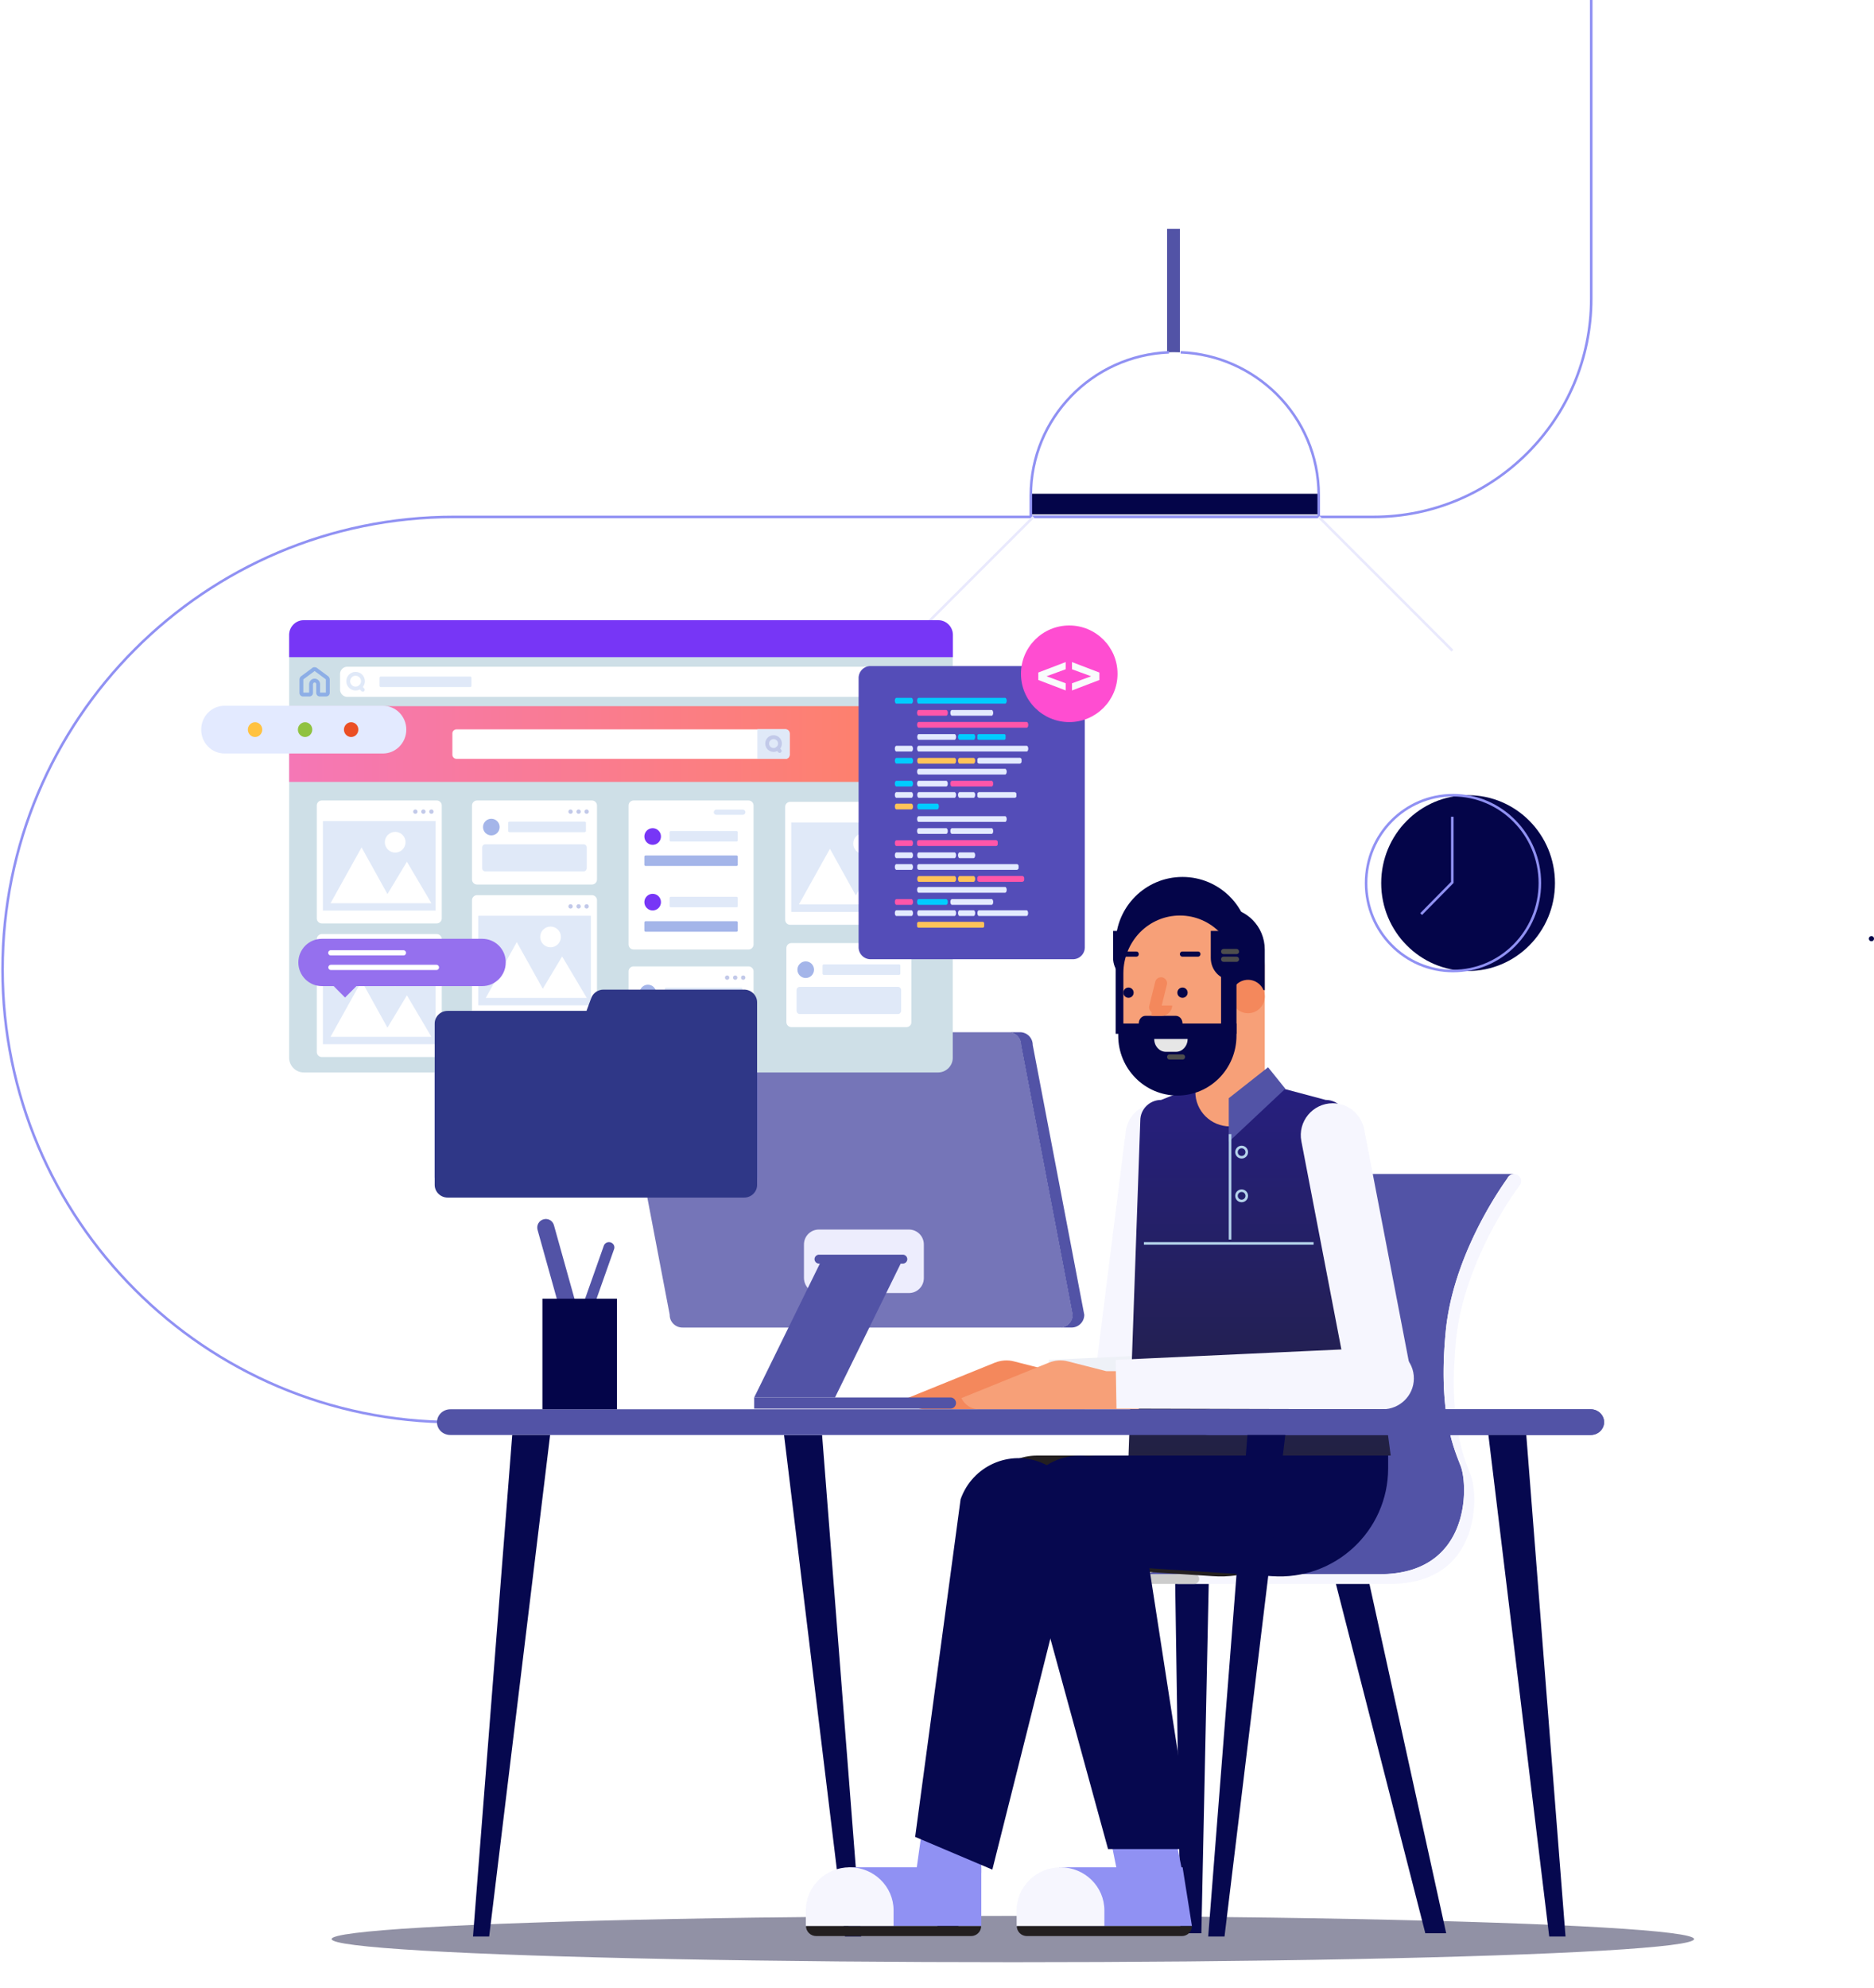 <svg xmlns="http://www.w3.org/2000/svg" xmlns:xlink="http://www.w3.org/1999/xlink" width="729" height="773"><style><![CDATA[.B{fill:#E0E9F8}.C{fill:#fff}.D{fill:#040549}.E{fill:#E3EAFF}.F{fill:#C2C9E9}.G{fill:#F6F6FE}.H{fill:#0cf}.I{fill:#06084F}.J{fill:#5253A6}.K{fill:#A4B5E9}.L{fill:#FF56A9}.M{fill:#9091F3}.N{fill:#FFC359}.O{stroke:#9091F3}.P{fill:#F4885C}.Q{fill:#F7A078}.R{fill:#7736F6}.S{stroke-linejoin:round}.T{stroke-width:1.5}.U{stroke-linecap:round}]]></style><defs><filter x="-2.3%" y="-66.7%" width="104.5%" height="233.3%" id="A"><feGaussianBlur stdDeviation="4" in="SourceGraphic"/></filter><linearGradient x1="49.972%" y1="99.997%" x2="49.972%" y2="0.009%" id="B"><stop stop-color="#222143" offset=".048%"/><stop stop-color="#261F7F" offset="100%"/></linearGradient><linearGradient x1="-0.005%" y1="50.053%" x2="99.996%" y2="50.053%" id="C"><stop stop-color="#F577B6" offset="0%"/><stop stop-color="#FF8262" offset="100%"/></linearGradient><path id="D" d="M312.535 748.962h34.072v-6.135c0-9.23-7.65-16.728-17.063-16.728s-17.063 7.5-17.063 16.728v6.135h.053z"/><path id="E" d="M168.89 411.024H124.19c-1.112 0-1.96-.902-1.96-1.963v-43.886c0-1.114.9-1.963 1.96-1.963h44.703c1.112 0 1.96.902 1.96 1.963v43.886c0 1.06-.9 1.963-1.96 1.963z"/><path id="F" d="M160.575 366.714c.477 0 .847.37.847.85s-.37.85-.847.85-.847-.37-.847-.85.37-.85.847-.85z"/><path id="G" d="M345.9 315.24c.477 0 .847.37.847.85s-.37.85-.847.85-.847-.37-.847-.85c0-.425.37-.85.847-.85z"/><path id="H" d="M226.464 323.57h-29.3c-.265 0-.477-.212-.477-.478v-3.13c0-.265.212-.478.477-.478h29.3c.265 0 .477.212.477.478v3.13c0 .265-.212.478-.477.478z"/><path id="I" d="M285.52 327.232h-25.582c-.265 0-.477-.212-.477-.478v-3.13c0-.265.212-.478.477-.478h25.582c.265 0 .477.212.477.478v3.13c0 .265-.212.478-.477.478z"/><path id="J" d="M285.52 336.73h-35.38c-.265 0-.477-.212-.477-.478v-3.13c0-.265.212-.478.477-.478h35.38c.265 0 .477.212.477.478v3.13c0 .265-.212.478-.477.478z"/><path id="K" d="M353.58 273.594h-5.9c-.318 0-.584-.53-.584-1.112 0-.635.265-1.112.584-1.112h5.9c.318 0 .584.53.584 1.112s-.265 1.112-.584 1.112z"/><path id="L" d="M390.033 273.594H356.34c-.318 0-.584-.53-.584-1.112 0-.635.265-1.112.584-1.112h33.694c.318 0 .584.53.584 1.112s-.265 1.112-.584 1.112z"/><path id="M" d="M353.58 305.835h-5.9c-.318 0-.584-.53-.584-1.112 0-.635.265-1.112.584-1.112h5.9c.318 0 .584.53.584 1.112 0 .635-.265 1.112-.584 1.112z"/><path id="N" d="M367.1 305.835h-10.77c-.318 0-.584-.53-.584-1.112 0-.635.265-1.112.584-1.112h10.77c.318 0 .584.53.584 1.112 0 .635-.265 1.112-.584 1.112z"/><path id="O" d="M384.78 305.835h-15.494c-.318 0-.584-.53-.584-1.112 0-.635.265-1.112.584-1.112h15.494c.318 0 .584.53.584 1.112 0 .635-.265 1.112-.584 1.112z"/><path id="P" d="M370.347 287.676h-13.955c-.318 0-.584-.53-.584-1.112 0-.635.265-1.112.584-1.112h13.955c.318 0 .584.53.584 1.112-.053.635-.265 1.112-.584 1.112z"/><path id="Q" d="M377.776 287.676h-5.518c-.318 0-.584-.53-.584-1.112 0-.635.265-1.112.584-1.112h5.518c.318 0 .584.53.584 1.112-.053.635-.265 1.112-.584 1.112z"/><path id="R" d="M370.347 310.23h-13.955c-.318 0-.584-.53-.584-1.112 0-.635.265-1.112.584-1.112h13.955c.318 0 .584.53.584 1.112-.053.582-.265 1.112-.584 1.112z"/><path id="S" d="M377.776 310.23h-5.518c-.318 0-.584-.53-.584-1.112 0-.635.265-1.112.584-1.112h5.518c.318 0 .584.53.584 1.112-.053.582-.265 1.112-.584 1.112z"/><path id="T" d="M101.017 283.717c0 1.574-1.272 2.877-2.8 2.877s-2.8-1.303-2.8-2.877 1.272-2.877 2.8-2.877 2.8 1.25 2.8 2.877z"/></defs><g transform="translate(1)" fill="none"><ellipse fill="#16153F" fill-rule="nonzero" opacity=".684" filter="url(#A)" cx="393" cy="754" rx="265" ry="9"/><path d="M175.665 553C78.684 553 0 474.223 0 377s78.63-176 175.665-176h357.622c46.798 0 84.713-37.985 84.713-84.87V0" class="O"/><path d="M561.572 751.736h-8.113l-34.783-135.843h13.044zm-95.23 0h-8.113l-2.068-135.843h13.044zm-103.29 0h8.06l34.836-135.843h-13.097z" class="I"/><path d="M587.925 456.53c-1.113 0-2.12.687-2.545 1.64-.053.053-.106.16-.16.264-4.03 5.656-21.05 30.87-23.807 59.147-3.128 32.084 3.287 45.88 5.833 52.593 2.916 7.664 3.87 41.97-31.496 41.97h-78.474c-1.007.053-1.75.9-1.75 1.85s.742 1.797 1.75 1.85h-17.7l-1.113-2.167s2.704-.37 6.575-1.586c5.992-1.903 14.687-5.92 20.36-13.9 2.44-3.49 4.348-7.717 5.143-12.844 1.06-6.554.37-14.536-3.022-24.314-13.15-38.057 3.393-83.673 9.862-99.107a8.92 8.92 0 0 1 8.219-5.444h102.335v.053z" class="J"/><path d="M455.473 614.043c0 1.004.742 1.797 1.75 1.85h82.504c35.367 0 34.36-34.304 31.496-41.97-2.545-6.713-8.96-20.51-5.833-52.593s24.71-60.3 24.71-60.3c.37-.476.636-1.057.636-1.744a2.77 2.77 0 0 0-2.757-2.749c-1.113 0-2.12.687-2.545 1.64-3.712 5.074-21.21 30.7-24.02 59.36-3.128 32.084 3.287 45.88 5.833 52.593 2.916 7.664 3.87 41.97-31.496 41.97h-78.474c-1.007.16-1.803.95-1.803 1.956z" class="G"/><path d="M372.968 615.893h90.617c1.06 0 1.91-.846 1.91-1.903s-.848-1.903-1.91-1.903h-90.617c-1.06 0-1.91.846-1.91 1.903.053 1.057.9 1.903 1.91 1.903z" fill="#ccc"/><path d="M458 89v48l-2.5-.053-2.5.053V89h5z" class="J"/><path d="M456 221c11.047 0 20-8.953 20-20h-40c0 11.047 8.953 20 20 20z" class="C"/><path d="M400 192h112v8H400z" class="D"/><path d="M458.274 137c14.542.578 27.656 6.68 37.333 16.25C505.76 163.347 512 177.23 512 192.638V201H400v-8.362c0-29.975 23.85-54.43 53.726-55.638" class="O"/><path d="M334 753h-6.294L304 558h14.8z" class="I"/><path d="M329.063 726.1h51.67v22.863h-51.67z" class="M"/><use xlink:href="#D" class="G"/><path d="M355.326 728.3h25.407v-18.25h-22.84z" class="M"/><path d="M316.547 752.843h60.174c2.193 0 3.958-1.73 3.958-3.88h-68.144c0 2.15 1.82 3.88 4.012 3.88zM381 587.246c0 11.18 8.7 20.45 19.862 21.14l69.943 4.504c24.43 1.748 45.195-17.537 45.195-41.962V566H402.243c-11.737.053-21.243 9.537-21.243 21.246z" fill="#231F20"/><path d="M355 714.275L385.028 727l31.505-125.394c6.07-12.354.528-27.36-12.085-32.714-12.665-5.355-27.178 1.06-31.77 14.103L355 714.275z" class="I"/><path d="M411.063 748.962h51.616l-3.637-22.863h-47.98z" class="M"/><use xlink:href="#D" x="82" class="G"/><path d="M433.688 728.3h25.353l-3.69-18.25h-25.353z" class="M"/><path d="M398.493 752.843h60.228c2.193 0 3.958-1.73 3.958-3.88h-68.144c0 2.15 1.765 3.88 3.958 3.88z" fill="#231F20"/><path d="M433.708 547.4c-5.757-1.79-9.362-7.376-8.61-13.223l11.837-94.355c.968-7.692 8.824-12.59 16.356-10.22 5.757 1.79 9.362 7.376 8.61 13.223l-11.837 94.355c-.915 7.692-8.824 12.59-16.356 10.22z" class="G"/><path d="M523 536.114c-.053 6.574-5.476 11.886-12.174 11.886l-103.507-.263-.32-18.934 103.294-4.786c6.964-.368 12.76 5.207 12.706 12.097z" fill="#EEF1F7"/><path d="M358.746 548H421v-14.817h-12.642l-14.926-3.812c-2.443-.644-5.046-.43-7.383.483L352 543.652c1.222 2.63 3.824 4.348 6.746 4.348z" class="P"/><path d="M438 566h102l-17.195-130.256c0-4.44-3.62-8.035-8.092-8.035L493.26 422h-28.162l-14.427 5.71c-4.472 0-8.092 3.595-8.092 8.035L438 566z" fill="url(#B)"/><g stroke="#B5D3EB"><circle cx="482" cy="448" r="2"/><circle cx="482" cy="465" r="2"/></g><path d="M477.473 438c7.456 0 13.527-5.96 13.527-13.396v-49.207c0-7.384-6.07-13.396-13.527-13.396H464v62.604c0 7.384 6.018 13.396 13.473 13.396z" class="Q"/><g class="D"><path d="M433 375h6v27h-6z"/><path d="M441 381h-1.044c-4.376 0-7.956-3.78-7.956-8.515V362h9v19z"/><circle cx="459" cy="367" r="26"/></g><path d="M436 378.462v21.13c0 12.378 9.848 22.41 22 22.41s22-10.03 22-22.41v-21.13c0-12.378-9.848-22.462-22-22.462-6.076 0-11.576 2.508-15.557 6.563-3.93 4.055-6.443 9.71-6.443 15.9z" class="Q"/><path d="M475 353v32h16v-15.76c0-8.975-7.158-16.24-16-16.24z" class="D"/><circle cx="484.5" cy="387.5" r="6.5" class="P"/><g class="I"><path d="M404 587.246c0 11.18 8.7 20.45 19.862 21.14l69.943 4.504c24.43 1.748 45.195-17.537 45.195-41.962V566H425.243c-11.737.053-21.243 9.537-21.243 21.246z"/><path d="M430.034 719H463l-19.737-127.64c.8-13.765-10.19-25.36-24.11-25.36-13.87 0-24.91 11.594-24.11 25.36L430.034 719z"/></g><path d="M535.555 548c-5.948 0-11.1-4.25-12.215-10.094l-18.1-94.137c-1.487-7.65 4.408-14.77 12.215-14.77 5.948 0 11.1 4.25 12.215 10.094l18.1 94.138c1.487 7.65-4.408 14.77-12.215 14.77z" class="G"/><path d="M379.746 548H442v-14.817h-12.642l-14.926-3.812c-2.443-.644-5.046-.43-7.383.483L373 543.652c1.222 2.63 3.878 4.348 6.746 4.348z" class="Q"/><path d="M549 536.114c-.053 6.574-5.476 11.886-12.174 11.886l-103.506-.263-.32-18.934 103.293-4.786c6.964-.368 12.812 5.207 12.706 12.097z" class="G"/><g class="D"><path d="M457.026 426c-12.7 0-23.026-10.38-23.026-23.262V398h46v4.738C480 415.62 469.725 426 457.026 426z"/><path d="M459 402h-17v-4.034c0-1.66 1.158-2.966 2.632-2.966h11.737c1.474 0 2.632 1.305 2.632 2.966V402z"/></g><path d="M456.47 409h-3.943c-2.504 0-4.53-2.235-4.53-5h13c0 2.765-2.025 5-4.53 5z" fill="#E6E6E6"/><g class="D"><path d="M474 375h6v27h-6z"/><path d="M479 381h-1.044c-4.376 0-7.956-3.78-7.956-8.515V362h9v19z"/></g><g class="P"><path d="M448.334 394c-1.484 0-2.597-1.405-2.28-2.8l2.332-9.42a2.32 2.32 0 0 1 2.279-1.77c1.484 0 2.597 1.405 2.28 2.8l-2.332 9.42a2.32 2.32 0 0 1-2.279 1.77z"/><path d="M450.864 395H447v-4h8c-.054 2.21-1.905 4-4.136 4z"/></g><g class="D"><circle cx="459" cy="386" r="2"/><circle cx="438" cy="386" r="2"/><path d="M465.1 372h-6.222c-.494 0-.9-.444-.9-1s.395-1 .9-1h6.222c.494 0 .9.444.9 1-.05.6-.444 1-.9 1zm-24 0h-6.222c-.494 0-.9-.444-.9-1s.395-1 .9-1h6.222c.494 0 .9.444.9 1 0 .6-.395 1-.9 1z"/></g><path d="M480.062 371h-5.13c-.525 0-.933-.437-.933-1s.408-1 .933-1h5.13c.525 0 .933.438.933 1 .058.563-.408 1-.933 1zm0 3h-5.13c-.525 0-.933-.437-.933-1s.408-1 .933-1h5.13c.525 0 .933.438.933 1 .058.5-.408 1-.933 1zm-20.995 38h-5.133c-.525 0-.933-.437-.933-1s.408-1 .933-1h5.133c.525 0 .933.438.933 1s-.408 1-.933 1z" fill="#4D4D4D"/><path d="M477 444l22-20.648-6.715-8.352L477 427.036z" class="J"/><path d="M477.5 441v41m-33.5 1.5h66" stroke="#B5D3EB"/><g class="J"><path d="M174.186 558h443.63c2.857 0 5.185-2.245 5.185-5s-2.328-5-5.185-5h-443.63c-2.857 0-5.185 2.245-5.185 5-.053 2.755 2.275 5 5.185 5z"/><path d="M464 553c0-2.755 2.328-5 5.185-5h148.63c2.857 0 5.185 2.245 5.185 5s-2.328 5-5.185 5H469.238c-2.9 0-5.238-2.245-5.238-5z"/></g><path d="M183 753h6.294L213 558h-14.738zm286 0h6.346L499 558h-14.738zm139 0h-6.346L578 558h14.738z" class="I"/><path d="M264.48 516.22h146.866a4.96 4.96 0 0 0 4.959-4.971L396.26 406.34a4.96 4.96 0 0 0-4.959-4.971H244.434a4.96 4.96 0 0 0-4.959 4.971l20.046 104.91c-.053 2.75 2.216 4.97 4.96 4.97z" fill="#7575B8"/><path d="M317.55 502.8h35.028c3.218 0 5.803-2.59 5.803-5.817v-13.06c0-3.226-2.585-5.817-5.803-5.817H317.55c-3.218 0-5.803 2.59-5.803 5.817v13.06c.053 3.226 2.638 5.817 5.803 5.817z" fill="#EDEDFD"/><g class="J"><path d="M292.387 543.4h31.44l25.744-52.455h-31.44z"/><path d="M292.387 547.736h76.334a2.14 2.14 0 1 0 0-4.336h-76.334v4.336zm57.765-56.368h-32.55a1.76 1.76 0 0 1-1.741-1.745 1.76 1.76 0 0 1 1.741-1.745h32.602a1.76 1.76 0 0 1 1.741 1.745c0 .952-.8 1.745-1.794 1.745zm50.59-85.028a4.96 4.96 0 0 0-4.959-4.971h-4.537a4.96 4.96 0 0 1 4.959 4.971l20.046 104.9a4.96 4.96 0 0 1-4.959 4.971h4.537a4.96 4.96 0 0 0 4.959-4.971l-20.046-104.9zM223.993 525L220 523.673l13.892-39.286c.383-1.062 1.586-1.646 2.68-1.274s1.695 1.54 1.313 2.6L223.993 525z"/><path d="M227 521.196L220.625 523l-12.5-44.725c-.523-1.804.523-3.66 2.3-4.138 1.777-.53 3.606.53 4.076 2.334l12.5 44.725z"/></g><path d="M210 505h29v43h-29z" class="D"/><path d="M401 201l-52 52m163-52l52 52" stroke="#E9E9FD"/><path d="M230.808 370.852v-1.698c0-2.706-2.278-4.935-5.032-4.935h-52.647c-2.807 0-5.032 2.23-5.032 4.935v88.833H293.57v-82.252c0-2.706-2.278-4.935-5.032-4.935h-57.732v.053z" fill="#5966D6"/><path d="M173.658 377.9h115.464v80.98H173.658z" class="C"/><path d="M363.91 417.02H117.197c-3.178 0-5.72-2.6-5.72-5.73V246.943a5.74 5.74 0 0 1 5.72-5.731H363.91c3.178 0 5.72 2.6 5.72 5.73v164.292c.053 3.184-2.542 5.784-5.72 5.784z" fill="#CEDFE7"/><use xlink:href="#E" class="C"/><g class="F"><use xlink:href="#F"/><use xlink:href="#F" x="3.125"/><use xlink:href="#F" x="6.25"/></g><path d="M124.612 371.224h43.802v34.81h-43.802z" class="B"/><g class="C"><path d="M127.578 403.17h39.247l-9.534-16.132-7.574 12.577-10.063-18.15z"/><ellipse cx="152.737" cy="379.449" rx="4.025" ry="4.033"/><path d="M229.27 395.9H184.57c-1.112 0-1.96-.902-1.96-1.963V350.05c0-1.114.9-1.963 1.96-1.963h44.703c1.112 0 1.96.902 1.96 1.963v43.886c0 1.06-.847 1.963-1.96 1.963z"/></g><g class="F"><use xlink:href="#F" x="60.38" y="-15.114"/><use xlink:href="#F" x="63.505" y="-15.114"/><use xlink:href="#F" x="66.63" y="-15.114"/></g><path d="M185.045 356.1h43.802v34.81h-43.802z" class="B"/><g class="C"><path d="M187.958 388.046h39.3l-9.587-16.132-7.52 12.577-10.116-18.15z"/><ellipse cx="213.17" cy="364.326" rx="4.025" ry="4.033"/><path d="M351.09 359.603H306.39c-1.112 0-1.96-.902-1.96-1.963v-43.886c0-1.114.9-1.963 1.96-1.963h44.703c1.112 0 1.96.902 1.96 1.963v43.886c0 1.06-.9 1.963-1.96 1.963z"/></g><g class="F"><path d="M342.776 315.24c.477 0 .847.37.847.85s-.37.85-.847.85-.847-.37-.847-.85c-.053-.425.37-.85.847-.85z"/><use xlink:href="#G"/><use xlink:href="#G" x="3.126"/></g><path d="M306.812 319.803h43.802v34.81h-43.802z" class="B"/><g class="C"><path d="M309.778 351.696h39.247l-9.534-16.132-7.574 12.63-10.063-18.15z"/><ellipse cx="334.937" cy="328.028" rx="4.025" ry="4.033"/><path d="M229.27 343.948H184.57c-1.112 0-1.96-.902-1.96-1.963v-28.762c0-1.114.9-1.963 1.96-1.963h44.703c1.112 0 1.96.902 1.96 1.963v28.762c0 1.06-.847 1.963-1.96 1.963z"/></g><path d="M226.04 338.854H187.8c-.636 0-1.218-.53-1.218-1.22v-8.12c0-.637.53-1.22 1.218-1.22h38.24c.636 0 1.218.53 1.218 1.22v8.12c-.053.7-.583 1.22-1.218 1.22z" class="B"/><g class="F"><use xlink:href="#F" x="60.38" y="-51.952"/><use xlink:href="#F" x="63.505" y="-51.952"/><use xlink:href="#F" x="66.63" y="-51.952"/></g><ellipse cx="190.13" cy="321.608" rx="3.231" ry="3.237" class="K"/><use xlink:href="#H" class="B"/><path d="M290.18 408.477H245.48c-1.112 0-1.96-.902-1.96-1.963V377.75c0-1.114.9-1.963 1.96-1.963h44.703c1.112 0 1.96.902 1.96 1.963v28.762a1.92 1.92 0 0 1-1.96 1.963z" class="C"/><path d="M286.95 403.382H248.7c-.636 0-1.218-.53-1.218-1.22v-8.12c0-.637.53-1.22 1.218-1.22h38.24c.636 0 1.218.53 1.218 1.22v8.12c-.053.7-.583 1.22-1.218 1.22z" class="B"/><g class="F"><use xlink:href="#F" x="121.29" y="12.586"/><use xlink:href="#F" x="124.425" y="12.586"/><use xlink:href="#F" x="127.54" y="12.586"/></g><ellipse cx="251.04" cy="386.136" rx="3.231" ry="3.237" class="K"/><use xlink:href="#H" x="60.91" y="64.583" class="B"/><path d="M351.568 399.402h-44.703c-1.112 0-1.96-.902-1.96-1.963v-28.762c0-1.114.9-1.963 1.96-1.963h44.703c1.112 0 1.96.902 1.96 1.963v28.762c.053 1.114-.847 1.963-1.96 1.963z" class="C"/><path d="M348.337 394.308h-38.24c-.636 0-1.218-.53-1.218-1.22v-8.12c0-.637.53-1.22 1.218-1.22h38.24c.636 0 1.218.53 1.218 1.22v8.12c-.053.7-.583 1.22-1.218 1.22z" class="B"/><g class="F"><use xlink:href="#F" x="182.678" y="3.502"/><use xlink:href="#F" x="185.803" y="3.502"/><use xlink:href="#F" x="188.928" y="3.502"/></g><ellipse cx="312.427" cy="377.061" rx="3.231" ry="3.237" class="K"/><use xlink:href="#H" x="122.296" y="55.508" class="B"/><path d="M369.682 255.54v-8.65a5.74 5.74 0 0 0-5.72-5.731h-246.765c-3.178 0-5.72 2.6-5.72 5.73v8.65h258.206z" class="R"/><path d="M111.477 274.59h258.206v29.452H111.477z" fill="url(#C)"/><path d="M348.496 270.982h-214.35a2.85 2.85 0 0 1-2.86-2.866v-5.996a2.85 2.85 0 0 1 2.86-2.866h214.35a2.85 2.85 0 0 1 2.86 2.866v5.996a2.85 2.85 0 0 1-2.86 2.866z" class="C"/><g stroke="#8DAEE6" class="S T"><path d="M365.286 261.536h-9.375m9.375 3.6h-9.375m9.375 3.554h-9.375" class="U"/><path d="M120.746 260.475l-4.237 3.13a.98.98 0 0 0-.265.637v5.2c0 .318.265.637.636.637h2.49c.318 0 .636-.265.636-.637v-3.3c0-.7.477-1.38 1.165-1.486.847-.106 1.59.53 1.59 1.38v3.396c0 .318.265.637.636.637h2.49c.318 0 .636-.265.636-.637v-5.2a.98.98 0 0 0-.265-.637l-4.237-3.13c-.424-.37-.953-.37-1.27 0z"/></g><g stroke="#E0E9F8" class="S T"><ellipse cx="137.324" cy="264.88" rx="2.86" ry="2.866"/><path d="M140.13 268.223l-1.006-1.114" class="U"/></g><path d="M304.588 295.074H176.57c-.9 0-1.59-.743-1.59-1.592v-8.278c0-.902.742-1.592 1.59-1.592h128.017c.9 0 1.59.743 1.59 1.592v8.278c0 .85-.69 1.592-1.59 1.592z" class="C"/><path d="M304.588 283.56h-10.964v11.515h10.964c.9 0 1.59-.743 1.59-1.592v-8.278c0-.902-.69-1.645-1.59-1.645z" class="B"/><g stroke="#C2C9E9" class="S T"><ellipse cx="299.926" cy="289.131" rx="2.489" ry="2.494"/><path d="M302.3 291.997l-.794-.955" class="U"/></g><path d="M181.92 267.162h-34.798c-.265 0-.477-.212-.477-.478v-3.13c0-.265.212-.478.477-.478h34.798c.265 0 .477.212.477.478v3.13c0 .265-.212.478-.477.478z" class="B"/><path d="M290.18 369.207H245.48c-1.112 0-1.96-.902-1.96-1.963v-54.02c0-1.114.9-1.963 1.96-1.963h44.703c1.112 0 1.96.902 1.96 1.963v54.02c0 1.06-.847 1.963-1.96 1.963z" class="C"/><path d="M277.682 316.83h10.275c.583 0 1.006-.478 1.006-1.008 0-.584-.477-1.008-1.006-1.008h-10.275c-.583 0-1.006.478-1.006 1.008-.053.584.424 1.008 1.006 1.008z" class="B"/><ellipse cx="252.894" cy="325.268" rx="3.231" ry="3.237" class="R"/><use xlink:href="#I" class="B"/><use xlink:href="#J" class="K"/><ellipse cx="252.894" cy="350.794" rx="3.231" ry="3.237" class="R"/><use xlink:href="#I" y="25.568" class="B"/><use xlink:href="#J" y="25.58" class="K"/><path d="M345 261.696l.69 1.433c.16.318.477.584.847.637l1.59.212c.265.053.37.37.212.584l-1.165 1.114c-.265.265-.37.637-.318 1.008l.265 1.592c.053.265-.265.478-.477.37l-1.43-.743c-.318-.16-.742-.16-1.06 0l-1.43.743c-.265.106-.53-.106-.477-.37l.265-1.592c.053-.37-.053-.743-.318-1.008l-1.165-1.114c-.212-.212-.106-.53.212-.584l1.59-.212c.37-.053.69-.265.847-.637l.69-1.433c.16-.212.53-.212.636 0z" fill="#CEDFE7"/><path d="M229.007 388.046l-1.854 5.04h-54.025c-2.807 0-5.032 2.23-5.032 4.935v62.724c0 2.706 2.278 4.935 5.032 4.935h115.358c2.807 0 5.032-2.23 5.032-4.935v-71.002c0-2.706-2.278-4.935-5.032-4.935h-54.713c-2.12 0-4.025 1.274-4.767 3.237z" fill="#2F3787"/><use xlink:href="#E" y="-51.952" class="C"/><g class="F"><use xlink:href="#F" y="-51.952"/><use xlink:href="#F" x="3.125" y="-51.952"/><use xlink:href="#F" x="6.25" y="-51.952"/></g><path d="M124.612 319.272h43.802v34.81h-43.802z" class="B"/><g class="C"><path d="M127.578 351.218h39.247l-9.534-16.132-7.574 12.577-10.063-18.15z"/><ellipse cx="152.737" cy="327.497" rx="4.025" ry="4.033"/></g><path d="M416.352 373h-78.703a4.66 4.66 0 0 1-4.648-4.655v-104.7a4.66 4.66 0 0 1 4.648-4.655h78.703a4.66 4.66 0 0 1 4.648 4.655v104.7c0 2.592-2.06 4.655-4.648 4.655z" fill="#544DB8"/><g class="H"><use xlink:href="#K"/><use xlink:href="#L"/></g><path d="M367.1 278.306h-10.77c-.318 0-.584-.53-.584-1.112 0-.635.265-1.112.584-1.112h10.77c.318 0 .584.53.584 1.112s-.265 1.112-.584 1.112z" class="L"/><g class="E"><path d="M384.78 278.306h-15.494c-.318 0-.584-.53-.584-1.112 0-.635.265-1.112.584-1.112h15.494c.318 0 .584.53.584 1.112s-.265 1.112-.584 1.112z"/><use xlink:href="#L" y="27.582"/></g><use xlink:href="#M" class="H"/><use xlink:href="#N" class="E"/><g class="L"><use xlink:href="#O"/><path d="M398.416 282.965H356.34c-.318 0-.584-.53-.584-1.112 0-.635.265-1.112.584-1.112h42.078c.318 0 .584.53.584 1.112 0 .635-.265 1.112-.584 1.112z"/></g><path d="M389.608 287.676h-9.816a.59.59 0 0 1-.584-.582v-1.06a.59.59 0 0 1 .584-.582h9.816a.59.59 0 0 1 .584.582v1.06a.59.59 0 0 1-.584.582z" class="H"/><use xlink:href="#P" class="E"/><use xlink:href="#Q" class="H"/><g class="E"><use xlink:href="#K" y="18.636"/><path d="M398.416 292.23H356.34c-.318 0-.584-.53-.584-1.112 0-.635.265-1.112.584-1.112h42.078c.318 0 .584.53.584 1.112s-.265 1.112-.584 1.112z"/><use xlink:href="#K" y="36.636"/><path d="M393.694 310.23h-13.796c-.37 0-.7-.318-.7-.688v-.847c0-.37.318-.688.7-.688h13.796c.37 0 .7.318.7.688v.847c.053.37-.265.688-.7.688z"/><use xlink:href="#R"/><use xlink:href="#S"/></g><use xlink:href="#M" y="8.895" class="N"/><path d="M363.66 314.73h-7.27c-.318 0-.584-.53-.584-1.112 0-.635.265-1.112.584-1.112h7.27c.318 0 .584.53.584 1.112-.053.635-.318 1.112-.584 1.112zm-15.96-17.8c-.318 0-.584-.53-.584-1.112 0-.635.265-1.112.584-1.112h5.9c.318 0 .584.53.584 1.112 0 .635-.265 1.112-.584 1.112" class="H"/><path d="M395.657 296.94H379.95c-.424 0-.743-.318-.743-.74v-.794c0-.424.318-.74.743-.74h15.706c.424 0 .743.318.743.74v.794a.8.8 0 0 1-.743.741z" class="E"/><g class="N"><use xlink:href="#R" y="-13.29"/><use xlink:href="#S" y="-13.29"/></g><g class="E"><use xlink:href="#L" y="46.006"/><use xlink:href="#N" y="18.425"/><use xlink:href="#O" y="18.425"/><path d="M390.033 347.13H356.34c-.318 0-.584-.53-.584-1.112 0-.635.265-1.112.584-1.112h33.694c.318 0 .584.53.584 1.112 0 .635-.265 1.112-.584 1.112z"/></g><use xlink:href="#M" y="46.005" class="L"/><use xlink:href="#N" y="46.005" class="H"/><use xlink:href="#O" y="46.005" class="E"/><g class="L"><use xlink:href="#M" y="23.135"/><path d="M386.424 328.97h-29.98c-.37 0-.7-.318-.7-.688v-.9c0-.37.318-.688.7-.688h29.98c.37 0 .7.318.7.688v.9c0 .37-.318.688-.7.688z"/></g><g class="E"><use xlink:href="#K" y="60.088"/><use xlink:href="#R" y="23.452"/><use xlink:href="#S" y="23.452"/><use xlink:href="#K" y="64.641"/><path d="M394.5 338.235h-37.94c-.424 0-.743-.318-.743-.74v-.74c0-.424.318-.74.743-.74h37.94c.424 0 .743.318.743.74v.74a.76.76 0 0 1-.743.741z"/><use xlink:href="#M" y="50.347"/><path d="M398.363 356.182h-18.57c-.318 0-.584-.53-.584-1.112 0-.635.265-1.112.584-1.112h18.57c.318 0 .584.53.584 1.112 0 .635-.265 1.112-.584 1.112z"/><use xlink:href="#P" y="68.506"/><use xlink:href="#Q" y="68.506"/></g><path d="M381.224 360.735h-24.833a.61.61 0 0 1-.637-.635v-1.006c0-.318.265-.635.637-.635h24.833a.61.61 0 0 1 .637.635v1.006a.61.61 0 0 1-.637.635z" class="N"/><path d="M396.612 342.894h-16.66c-.424 0-.796-.37-.796-.794v-.688c0-.424.37-.794.796-.794h16.66c.424 0 .796.37.796.794v.74c0 .424-.37.74-.796.74z" class="L"/><g class="N"><use xlink:href="#P" y="55.218"/><use xlink:href="#Q" y="55.218"/></g><circle fill="#FF4DD1" cx="414.946" cy="262" r="18.786"/><path d="M413.555 260.234l-7.44 2.73 7.44 2.73v2.783l-10.65-4.068v-2.9l10.65-4.068zm2.462-2.784l10.65 4.068v2.9l-10.65 4.068v-2.783l7.44-2.73-7.44-2.73z" fill="#F9FBFC"/><path d="M186.62 365.053H124.22c-5.062 0-9.166 4.12-9.166 9.2s4.103 9.2 9.166 9.2h4.583l4.423 4.44 4.423-4.44h48.92c5.063 0 9.166-4.12 9.166-9.2.053-5.08-4.05-9.2-9.112-9.2z" fill="#9570EE"/><path d="M168.77 377.195h-41.033c-.586 0-1.013-.48-1.013-1.016 0-.588.48-1.016 1.013-1.016h41.033c.586 0 1.012.48 1.012 1.016 0 .588-.48 1.016-1.012 1.016zm-12.844-5.67h-28.243c-.586 0-1.013-.48-1.013-1.016 0-.588.48-1.016 1.013-1.016h28.243c.586 0 1.012.48 1.012 1.016a.98.98 0 0 1-1.012 1.016z" class="C"/><path d="M147.992 293H86.33c-4.984 0-9.066-4.126-9.066-9.283 0-5.103 4.03-9.283 9.066-9.283h61.66c4.984 0 9.066 4.126 9.066 9.283 0 5.103-4.082 9.283-9.066 9.283z" class="E"/><use xlink:href="#T" fill="#FFC240"/><use xlink:href="#T" x="19.458" fill="#90C240"/><use xlink:href="#T" x="37.379" fill="#EB4F24"/><ellipse cx="570.096" cy="343.394" rx="33.799" ry="34.182" class="D"/><g class="O"><ellipse cx="564.218" cy="343.394" rx="33.799" ry="34.182"/><path d="M563.956 317.598v25.53l-12.123 12.314"/></g><path d="M727.026 366c1.3 0 1.3-2 0-2-1.368 0-1.368 2 0 2z" class="D"/></g></svg>